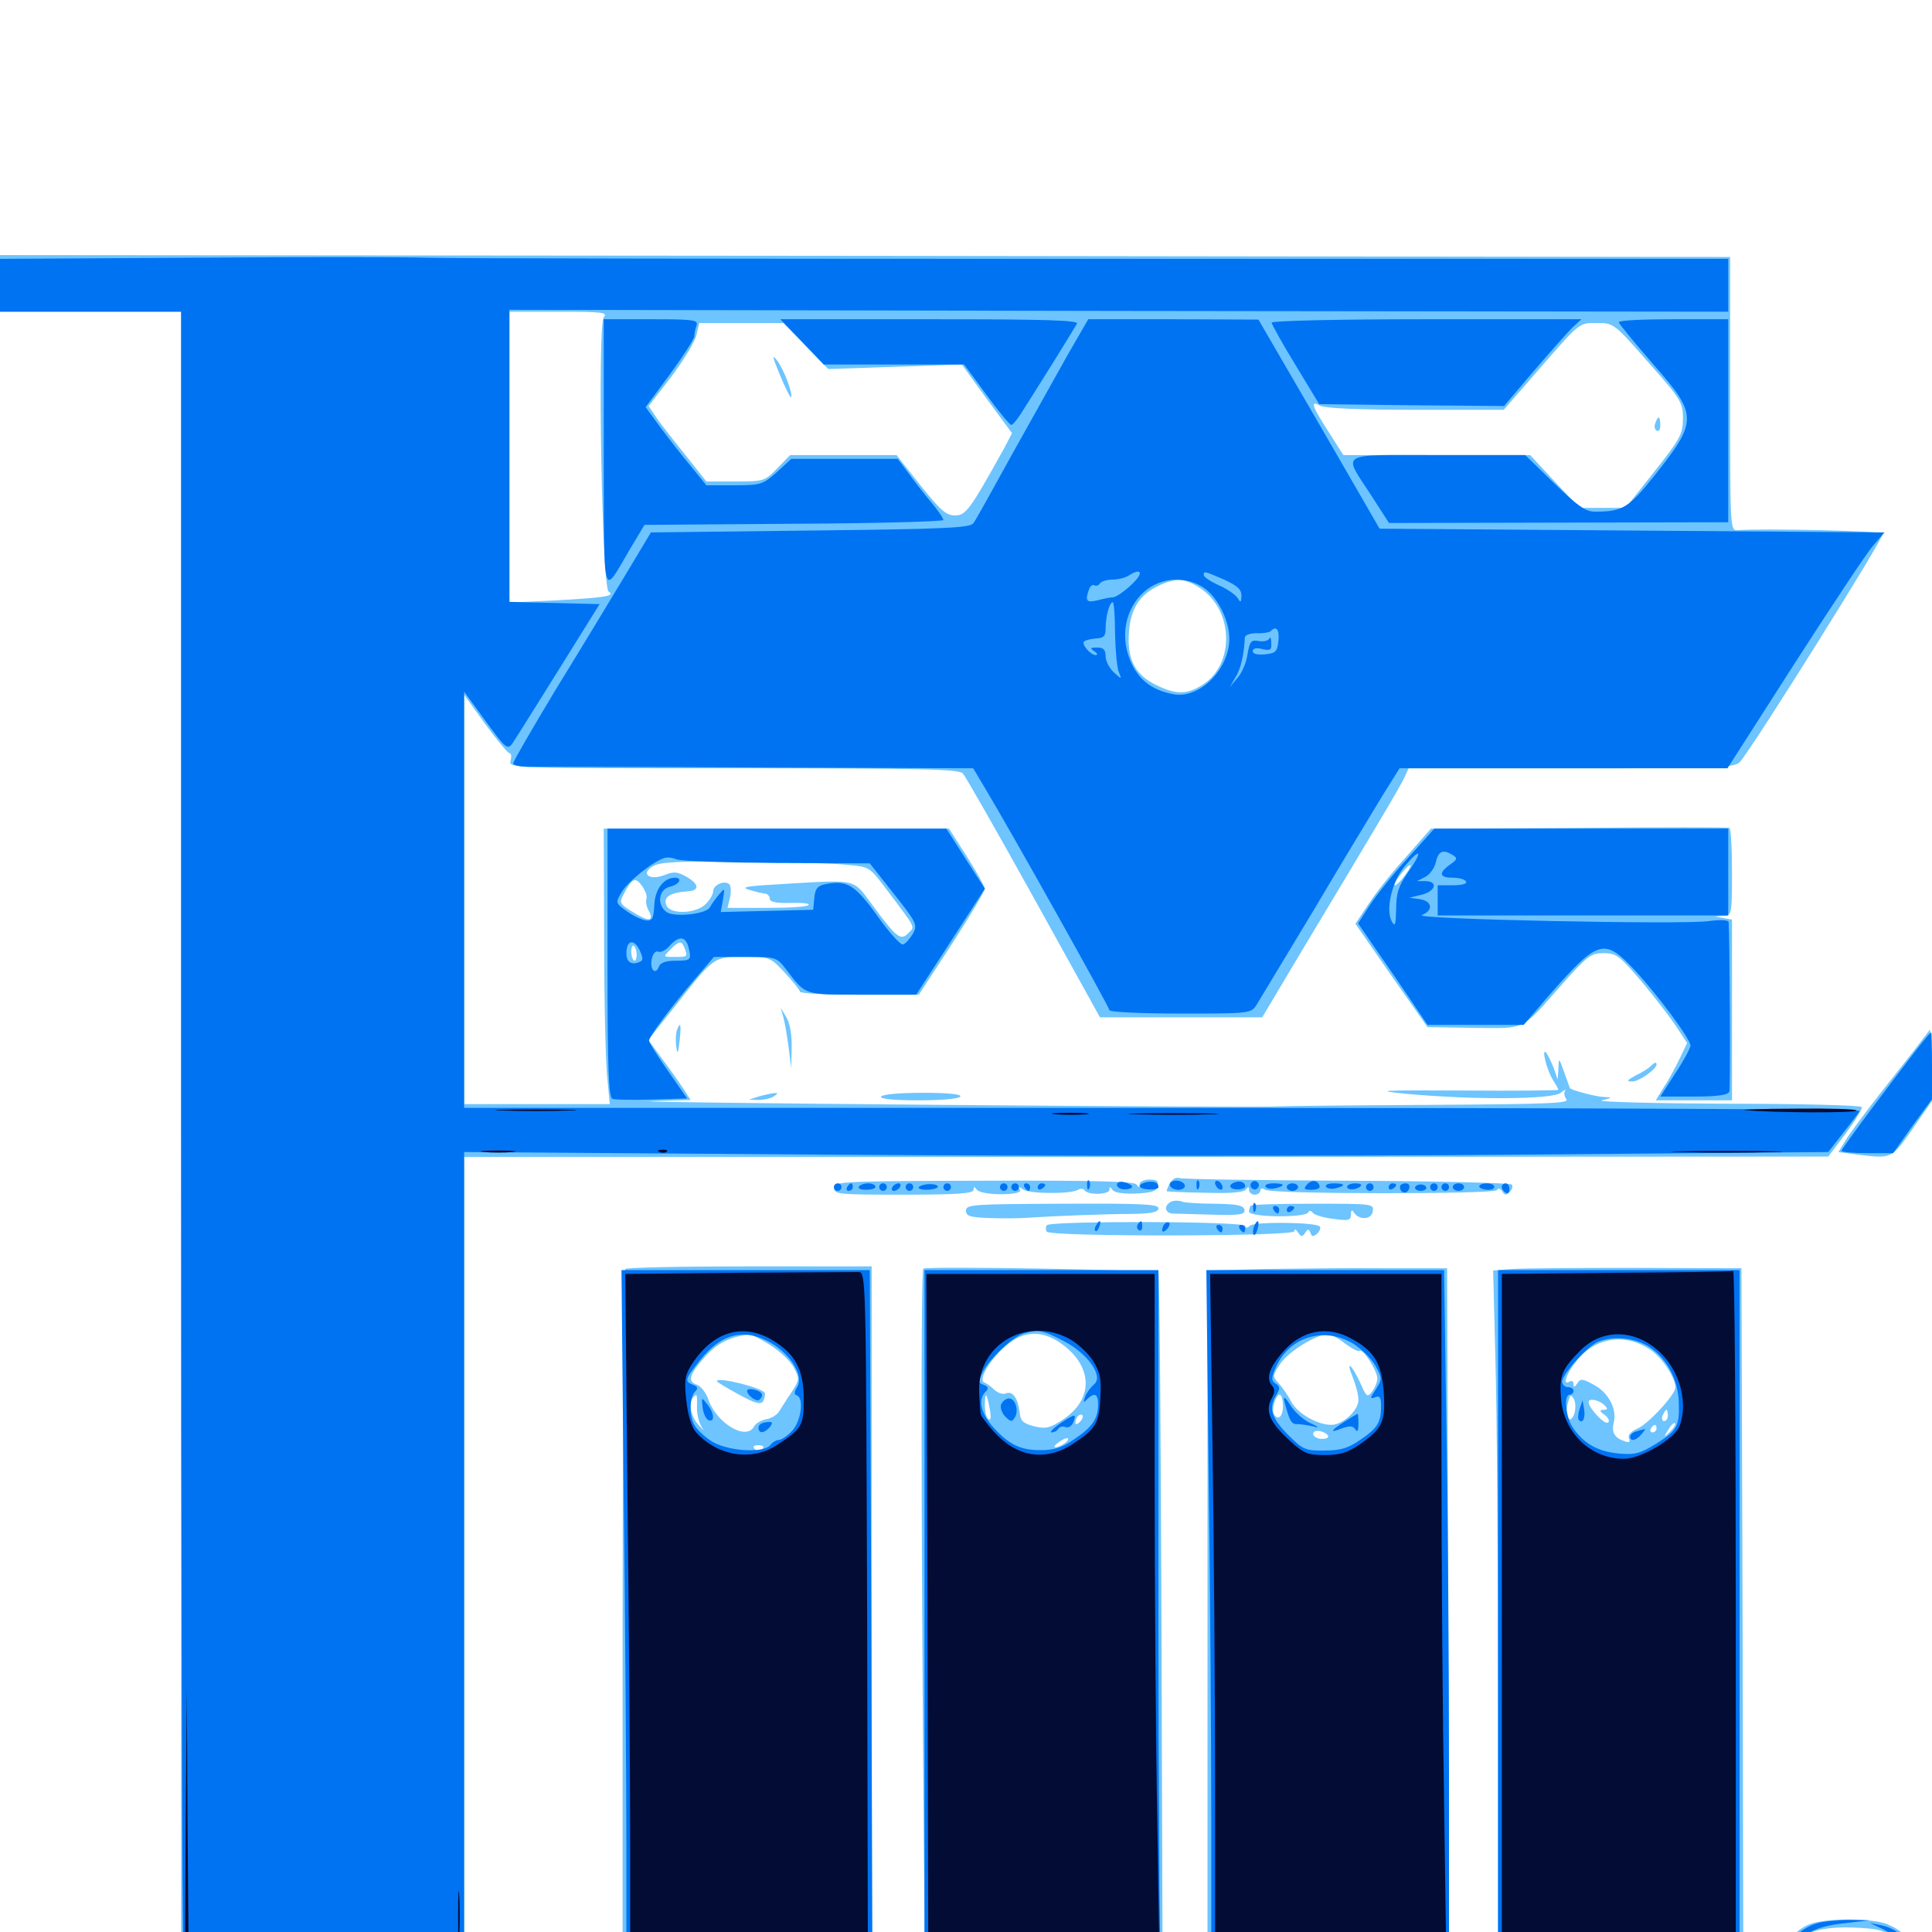 <svg xmlns="http://www.w3.org/2000/svg" viewBox="0 -1000 1000 1000">
	<path fill="#6dc4ff" d="M0 -853.32V-838.672H46.875H93.75V-409.961V18.75H166.992H240.234V-191.211V-401.172H593.359L946.289 -401.367L955.469 -413.477C960.352 -420.117 964.062 -426.172 963.672 -426.953C963.086 -427.93 931.25 -428.711 892.969 -428.711C854.688 -428.906 825.977 -429.688 829.102 -430.469C834.766 -431.836 834.766 -432.031 829.883 -432.227C825.586 -432.422 812.5 -435.938 812.5 -436.914C812.5 -437.109 811.133 -440.82 809.57 -445.117C806.836 -452.734 806.836 -452.734 806.641 -447.07L806.25 -441.211L804.102 -447.461C802.734 -450.781 800.977 -454.297 800.195 -455.273C797.656 -457.617 800.781 -445.703 803.906 -440.82C805.469 -438.477 806.641 -436.133 806.641 -435.938C806.641 -435.547 784.375 -435.352 757.422 -435.547C713.672 -435.742 710.352 -435.547 728.516 -433.789C762.695 -430.664 803.516 -430.859 807.812 -434.375C809.766 -435.938 810.938 -436.328 810.156 -435.547C809.375 -434.57 809.57 -432.617 810.742 -431.055C812.695 -428.906 800.977 -428.516 741.016 -428.125C701.367 -427.93 665.82 -427.539 662.109 -427.344C658.398 -426.953 579.297 -427.344 486.328 -428.125C393.359 -428.906 326.367 -429.688 337.5 -430.078L357.422 -430.664L354.102 -435.938C352.148 -438.867 347.266 -445.898 343.164 -451.367L335.547 -461.719L348.242 -477.734C369.922 -505.273 369.141 -504.688 384.961 -504.688C398.438 -504.688 398.633 -504.688 406.25 -496.484C410.547 -491.797 414.062 -487.5 414.062 -486.719C414.062 -485.742 427.93 -485.156 444.922 -485.156H475.586L492.773 -511.523C502.148 -525.977 509.766 -538.867 509.766 -540.039C509.766 -541.016 505.664 -548.438 500.586 -556.445L491.211 -571.094H401.953H312.5L312.695 -514.062C312.695 -482.617 313.477 -450.391 314.258 -442.773L315.625 -428.516H277.93H240.234V-534.375V-640.43L251.172 -625.195C257.227 -616.992 262.891 -610.156 263.672 -610.156C264.648 -610.156 264.844 -608.398 264.258 -606.25C263.281 -602.344 264.258 -602.344 379.492 -602.344C478.125 -602.344 496.289 -601.953 498.438 -599.609C499.805 -598.047 516.406 -568.945 535.156 -535.156L569.336 -473.438H611.328H653.32L674.023 -508.203C711.328 -570.312 725.195 -593.555 727.148 -598.047L729.102 -602.344H813.477C891.406 -602.344 898.047 -602.539 900.781 -605.859C907.812 -614.062 974.609 -720.703 974.609 -723.828C974.609 -725.195 913.086 -726.562 899.414 -725.586C895.508 -725.195 895.508 -726.367 895.508 -796.094V-866.992L447.852 -867.578L0 -867.969ZM312.5 -835.742C309.18 -831.641 311.523 -695.898 315.039 -693.75C318.75 -691.602 313.281 -690.625 287.695 -689.258L263.672 -688.086V-763.281V-838.672H289.258C312.109 -838.672 314.648 -838.281 312.5 -835.742ZM507.422 -837.305C512.5 -837.695 507.812 -837.891 497.07 -837.891C486.328 -837.891 482.227 -837.695 487.891 -837.305C493.555 -836.914 502.344 -836.914 507.422 -837.305ZM569.727 -837.5C570.508 -838.086 569.336 -838.672 567.188 -838.477C565.039 -838.477 564.453 -837.891 566.016 -837.305C567.383 -836.719 569.141 -836.914 569.727 -837.5ZM778.906 -837.305C791.406 -837.5 781.055 -837.891 755.859 -837.891C730.664 -837.891 720.312 -837.5 733.008 -837.305C745.508 -836.914 766.211 -836.914 778.906 -837.305ZM416.992 -820.898L428.711 -808.984L463.281 -810.156L497.852 -811.328L510.742 -793.555L523.828 -775.781L519.531 -767.578C502.148 -736.328 500 -733.203 494.336 -733.203C489.648 -733.203 486.719 -735.938 476.367 -748.828L464.062 -764.453H436.523H408.984L402.344 -757.617C395.898 -750.977 395.312 -750.781 380.664 -750.781H365.625L355.078 -764.062C349.219 -771.289 342.383 -780.078 340.039 -783.398L335.742 -789.844L347.656 -805.273C354.102 -813.867 359.961 -823.633 360.547 -826.953L361.914 -832.812H383.594H405.469ZM853.125 -812.5C870.117 -793.359 871.094 -791.602 871.094 -783.398C871.094 -775.391 869.727 -772.852 856.25 -755.859L841.406 -737.109H829.492H817.578L804.688 -750.781L791.992 -764.453H743.555H695.312L688.477 -775.195C678.906 -790.039 677.93 -792.969 683.203 -790.039C685.742 -788.672 702.93 -787.891 732.812 -787.891H778.32L792.969 -804.688C818.164 -833.789 816.992 -832.812 826.562 -832.812C835.156 -832.812 835.547 -832.617 853.125 -812.5ZM761.328 -727.93C769.531 -728.125 762.305 -728.516 745.117 -728.516C727.93 -728.516 721.094 -728.125 730.078 -727.93C739.062 -727.539 753.125 -727.539 761.328 -727.93ZM837.5 -727.93C840.43 -728.32 837.891 -728.711 832.031 -728.711C826.172 -728.711 823.633 -728.32 826.758 -727.93C829.688 -727.539 834.375 -727.539 837.5 -727.93ZM621.289 -695.508C638.672 -683.984 639.258 -655.859 622.07 -645.312C614.062 -640.43 608.789 -640.43 598.633 -645.312C587.305 -650.781 583.203 -658.984 584.375 -673.242C585.352 -685.547 590.234 -692.578 600.586 -697.266C608.984 -700.977 613.672 -700.586 621.289 -695.508ZM438.477 -552.344C450.195 -551.367 450.195 -551.172 458.984 -539.453C474.609 -518.75 473.633 -520.508 470.117 -516.992C466.211 -512.891 464.062 -514.648 451.758 -531.25C441.211 -545.508 444.531 -544.727 404.297 -542.383C386.523 -541.406 383.008 -540.82 387.695 -539.453C391.016 -538.477 394.727 -537.5 396.094 -537.5C397.266 -537.305 398.438 -536.133 398.438 -534.766C398.438 -533.203 401.758 -532.422 408.984 -532.617C414.844 -532.812 419.141 -532.422 418.555 -531.641C418.164 -530.664 408.398 -530.078 397.266 -530.078H376.562L377.93 -535.742C378.516 -538.867 378.32 -541.992 377.148 -542.578C374.414 -544.336 369.141 -541.797 369.141 -538.672C369.141 -537.109 367.383 -534.18 365.234 -532.031C360.156 -526.953 346.68 -526.562 344.922 -531.445C343.164 -535.742 346.875 -538.086 356.25 -538.672C362.109 -539.062 361.914 -542.383 355.469 -546.094C350.781 -548.828 348.633 -549.023 343.945 -547.07C335.742 -543.945 331.25 -548.047 338.477 -551.953C342.383 -553.906 353.32 -554.297 385.156 -554.102C408.008 -553.711 432.031 -553.125 438.477 -552.344ZM334.57 -534.766C334.18 -533.398 334.57 -530.469 335.938 -528.32C338.672 -522.852 335.547 -522.852 326.953 -528.32C321.094 -531.836 320.508 -532.812 322.461 -536.523C327.148 -545.508 328.711 -546.289 332.227 -541.602C333.984 -539.062 335.156 -536.133 334.57 -534.766ZM354.297 -509.375C356.055 -504.688 355.859 -504.688 349.219 -504.688C343.164 -504.688 343.164 -504.688 346.875 -508.398C351.562 -513.086 352.734 -513.281 354.297 -509.375ZM329.492 -506.641C329.688 -504.492 329.102 -502.734 328.516 -502.734C327.734 -502.734 326.953 -504.492 326.758 -506.641C326.562 -508.789 327.148 -510.547 327.734 -510.547C328.516 -510.547 329.297 -508.789 329.492 -506.641ZM403.711 -805.859C406.445 -799.219 409.18 -793.945 409.375 -794.336C410.742 -795.703 405.664 -808.984 402.148 -813.477C399.414 -816.992 399.805 -815.234 403.711 -805.859ZM856.836 -781.055C856.055 -779.492 856.445 -777.734 857.422 -777.148C858.594 -776.367 859.375 -777.734 859.375 -779.883C859.375 -784.766 858.203 -785.156 856.836 -781.055ZM817.188 -571.484L740.625 -571.094L728.125 -556.836C721.094 -549.219 712.305 -538.086 708.594 -532.422L701.562 -521.875L720.117 -495.117L738.867 -468.359L762.891 -467.969C790.43 -467.773 786.914 -466.016 808.594 -490.625C821.68 -505.273 823.438 -506.641 830.078 -506.641C836.719 -506.641 838.281 -505.273 850 -491.602C857.031 -483.203 865.039 -472.656 867.969 -468.164L873.242 -460.156L869.531 -452.344C867.383 -447.852 863.867 -441.211 861.328 -437.5L857.031 -430.469H876.758H896.484V-477.148V-524.023L892.188 -524.805L887.695 -525.586L892.188 -525.977C896.289 -526.172 896.484 -526.758 896.484 -548.438C896.484 -560.742 895.898 -571.094 895.117 -571.484C894.141 -571.875 859.18 -571.875 817.188 -571.484ZM727.148 -546.875C725.195 -544.141 722.852 -541.797 722.07 -541.797C721.094 -541.797 722.461 -544.336 725 -547.461C730.469 -554.297 732.227 -553.711 727.148 -546.875ZM838.477 -524.805C851.562 -525 840.43 -525.391 813.477 -525.391C786.719 -525.391 775.977 -525 789.648 -524.805C803.516 -524.414 825.391 -524.414 838.477 -524.805ZM883.398 -524.805C885.742 -525.195 883.789 -525.586 878.906 -525.586C874.023 -525.586 872.07 -525.195 874.609 -524.805C876.953 -524.414 880.859 -524.414 883.398 -524.805ZM405.469 -473.438C406.25 -470.703 407.422 -463.672 408.203 -457.812L409.57 -447.07L409.766 -457.812C409.961 -464.258 408.789 -470.508 407.031 -473.438L404.102 -478.32ZM350.391 -466.797C349.805 -465.234 349.609 -461.523 350 -458.398C350.586 -453.906 350.977 -454.492 351.758 -461.328C352.734 -469.727 352.148 -471.68 350.391 -466.797ZM992.188 -458.203C988.477 -453.32 979.297 -441.797 972.07 -432.617C964.844 -423.242 957.227 -413.086 955.273 -409.766L951.562 -403.711L961.719 -402.344C979.297 -400.195 979.102 -400.195 990.039 -415.82L1000.195 -430.469L999.609 -448.828L999.023 -467.188ZM854.492 -448.242C853.32 -447.07 850 -444.922 846.68 -443.359C841.992 -440.82 841.602 -440.234 844.922 -440.234C848.438 -440.234 857.422 -446.68 857.422 -449.023C857.422 -450.391 856.445 -450.195 854.492 -448.242ZM392.578 -432.422L387.695 -430.859L392.578 -430.664C395.312 -430.664 398.828 -431.445 400.391 -432.422C402.93 -434.18 402.93 -434.375 400.391 -434.18C398.828 -433.984 395.312 -433.203 392.578 -432.422ZM456.055 -432.422C455.273 -431.25 462.109 -430.469 475.391 -430.469C486.914 -430.469 496.484 -431.25 497.07 -432.422C497.852 -433.594 491.016 -434.375 477.734 -434.375C466.211 -434.375 456.641 -433.594 456.055 -432.422ZM605.469 -387.5C604.297 -385.352 603.711 -383.398 603.906 -383.398C604.297 -383.203 613.281 -382.812 624.023 -382.617C636.914 -382.227 643.945 -382.812 644.922 -384.375C646.094 -385.938 646.484 -385.742 646.484 -384.18C646.484 -382.812 647.852 -381.641 649.414 -381.641C650.977 -381.641 652.344 -382.617 652.344 -383.789C652.344 -384.961 653.32 -385.156 654.883 -384.18C658.398 -381.836 773.242 -381.836 774.805 -383.984C775.391 -385.156 776.562 -384.961 777.539 -383.398C778.711 -381.25 779.688 -381.25 781.445 -383.008C782.812 -384.375 783.203 -386.133 782.422 -386.914C781.641 -387.695 743.164 -388.672 697.07 -388.867C650.781 -389.062 611.719 -389.648 610.352 -390.234C608.789 -390.82 606.641 -389.648 605.469 -387.5ZM431.641 -385.156C431.641 -381.836 434.18 -381.641 467.773 -381.641C495.312 -381.641 503.906 -382.227 503.906 -384.18C503.906 -385.938 504.297 -385.938 505.469 -384.375C507.422 -381.055 529.883 -381.055 527.93 -384.18C526.953 -385.938 527.344 -385.938 529.492 -384.375C532.422 -382.031 554.297 -381.836 558.008 -384.18C559.18 -384.961 560.742 -384.766 561.328 -383.984C562.891 -381.25 574.219 -381.641 574.219 -384.18C574.219 -385.938 574.609 -385.938 575.781 -384.18C576.758 -382.617 581.25 -382.031 587.891 -382.227C596.289 -382.617 598.633 -383.398 599.219 -386.133C599.805 -388.672 598.633 -389.453 594.922 -389.453C592.188 -389.453 589.844 -388.281 589.844 -387.109C589.844 -385.156 589.453 -385.156 588.281 -386.914C587.305 -388.477 566.797 -389.062 509.18 -388.867C435.938 -388.672 431.641 -388.477 431.641 -385.156ZM607.031 -378.32C605.078 -377.734 603.516 -376.172 603.516 -374.609C603.516 -373.047 605.078 -371.875 607.031 -371.875C608.789 -371.875 617.969 -371.484 627.539 -371.289C641.797 -370.898 644.531 -371.289 644.141 -373.828C643.555 -376.172 640.234 -376.758 628.711 -376.953C620.703 -376.953 613.281 -377.539 612.109 -377.93C611.133 -378.516 608.789 -378.711 607.031 -378.32ZM500 -373.438C500 -370.508 501.953 -369.922 512.305 -369.531C518.945 -369.336 527.93 -369.336 532.227 -369.727C547.461 -370.703 573.438 -371.68 586.523 -371.68C596.094 -371.875 599.609 -372.656 599.609 -374.609C599.609 -376.758 590.43 -377.148 549.805 -376.953C503.711 -376.758 500 -376.562 500 -373.438ZM647.461 -375.977C646.875 -375.586 646.484 -374.023 646.484 -372.852C646.484 -369.922 675.391 -369.531 677.148 -372.461C677.734 -373.633 678.711 -373.438 679.492 -372.266C680.078 -371.289 684.766 -369.727 690.039 -369.141C698.047 -367.969 699.219 -368.359 699.219 -371.289C699.219 -373.633 699.805 -374.023 700.781 -372.461C703.32 -368.359 709.961 -368.555 710.547 -373.047C711.133 -376.953 710.352 -376.953 679.688 -376.953C662.5 -376.953 647.852 -376.562 647.461 -375.977ZM541.797 -365.82C541.211 -364.844 541.211 -363.281 541.797 -362.5C543.555 -359.766 669.922 -359.961 669.922 -362.695C669.922 -364.062 670.703 -363.867 671.875 -362.109C673.438 -359.766 674.023 -359.57 675.586 -361.914C676.953 -364.062 677.344 -364.062 678.32 -361.914C678.906 -359.766 679.688 -359.766 681.836 -361.523C683.203 -362.891 683.789 -364.648 683.008 -365.234C680.859 -367.383 649.609 -367.773 647.07 -365.625C645.508 -364.258 644.531 -364.258 644.531 -365.43C644.531 -367.969 543.359 -368.164 541.797 -365.82ZM323.633 -343.164C322.852 -342.578 322.266 -260.742 322.266 -161.523V18.75H386.719H451.172V-162.891V-344.531H388.086C353.32 -344.531 324.219 -343.945 323.633 -343.164ZM398.828 -303.711C403.906 -300.391 409.375 -295.312 410.938 -291.992C413.867 -286.523 413.867 -285.742 409.766 -279.492C407.227 -275.781 404.492 -271.289 403.32 -269.531C402.344 -267.773 399.219 -265.82 396.68 -265.43C393.945 -264.844 391.016 -263.281 390.234 -261.523C386.133 -254.297 371.289 -263.086 366.797 -275.195C365.625 -278.906 362.891 -282.422 360.938 -283.203C355.664 -284.766 356.641 -288.477 364.844 -297.656C371.289 -304.883 377.93 -308.203 387.891 -309.18C388.867 -309.375 393.945 -306.836 398.828 -303.711ZM360.742 -271.289C360.742 -267.578 361.914 -263.086 363.477 -260.938C364.844 -258.984 364.258 -259.57 361.914 -262.109C357.617 -266.406 356.055 -274.023 358.789 -276.758C360.742 -278.906 360.938 -278.516 360.742 -271.289ZM380.859 -255.859C380.859 -256.445 378.32 -256.445 375.195 -256.25C372.07 -256.055 369.727 -255.273 370.117 -254.492C371.094 -253.32 380.859 -254.492 380.859 -255.859ZM394.531 -250C393.164 -248.633 391.992 -248.633 390.625 -250C389.453 -251.172 390.039 -251.953 392.578 -251.953C395.117 -251.953 395.703 -251.172 394.531 -250ZM371.094 -285.156C371.094 -284.57 376.172 -281.641 382.227 -278.32C390.625 -273.633 393.75 -272.852 394.922 -274.609C395.703 -275.977 396.094 -277.93 395.898 -278.906C395.117 -281.641 371.094 -287.5 371.094 -285.156ZM477.93 -343.359C476.562 -341.992 476.758 -217.578 478.125 -49.219L478.711 18.75H540.234H601.758L601.172 -160.742C600.781 -259.57 600.195 -340.625 599.609 -341.211C597.852 -342.773 479.492 -344.727 477.93 -343.359ZM550.977 -303.32C565.82 -291.602 565.625 -275.391 550.195 -265.234C543.359 -260.742 541.211 -260.352 535.352 -261.719C529.492 -263.281 528.125 -264.453 527.734 -269.336C526.758 -276.562 524.023 -280.273 520.508 -278.711C518.945 -278.125 516.406 -279.102 514.648 -280.664C513.086 -282.227 510.742 -283.984 509.57 -284.375C506.055 -285.547 512.109 -295.898 520.508 -303.32C530.078 -311.719 540.43 -311.719 550.977 -303.32ZM512.305 -270.703C513.086 -266.602 512.891 -264.648 511.719 -265.43C510.547 -266.016 509.766 -269.336 509.766 -272.656C509.766 -280.078 510.742 -279.297 512.305 -270.703ZM558.984 -264.062C557.617 -262.695 556.641 -262.5 556.641 -263.672C556.641 -266.406 558.984 -268.75 560.352 -267.383C560.742 -266.797 560.156 -265.234 558.984 -264.062ZM550.781 -252.734C546.094 -249.805 543.75 -250.586 548.047 -253.516C550 -255.078 552.148 -255.859 552.734 -255.469C553.125 -254.883 552.344 -253.711 550.781 -252.734ZM530.273 -251.172C530.859 -251.758 529.883 -252.93 527.93 -253.516C525.195 -254.688 525 -254.492 526.758 -252.539C528.125 -251.172 529.688 -250.586 530.273 -251.172ZM653.906 -343.164L625 -342.383V-161.914V18.75H687.5H750L749.609 -162.5L749.023 -343.555H715.82C697.656 -343.75 669.727 -343.359 653.906 -343.164ZM696.289 -304.492C699.805 -301.953 703.125 -300.195 703.711 -300.781C705.273 -302.344 712.891 -290.625 712.891 -286.523C712.891 -284.57 711.523 -281.445 710.156 -279.688C707.812 -276.562 707.227 -276.953 704.102 -284.18C699.609 -293.945 696.289 -296.484 700.195 -287.109C701.758 -283.203 703.125 -278.125 703.125 -275.391C703.125 -269.922 694.922 -262.5 689.062 -262.5C681.836 -262.5 671.68 -268.359 668.359 -274.414C666.602 -277.93 663.477 -282.227 661.719 -284.18C658.594 -287.5 658.594 -288.086 662.695 -294.141C666.797 -300.391 681.445 -309.375 687.305 -309.375C688.867 -309.375 692.969 -307.227 696.289 -304.492ZM664.062 -272.266C664.062 -266.797 661.523 -264.453 659.375 -267.969C658.008 -270.312 660.352 -278.125 662.305 -278.125C663.281 -278.125 664.062 -275.586 664.062 -272.266ZM708.984 -267.578C708.984 -267.969 708.203 -268.359 707.031 -268.359C706.055 -268.359 705.078 -267.383 705.078 -266.211C705.078 -265.234 706.055 -264.844 707.031 -265.43C708.203 -266.016 708.984 -266.992 708.984 -267.578ZM687.5 -256.445C687.5 -255.664 685.742 -255.078 683.594 -255.273C681.445 -255.469 679.688 -256.641 679.688 -257.812C679.688 -259.18 681.25 -259.766 683.594 -259.18C685.742 -258.594 687.5 -257.422 687.5 -256.445ZM782.422 -343.164L772.852 -342.383L774.023 -296.094C774.805 -270.703 775.391 -189.453 775.391 -115.625V18.75H838.867H902.344L901.953 -162.5L901.367 -343.555L846.68 -343.75C816.602 -343.75 787.695 -343.555 782.422 -343.164ZM854.492 -301.172C860.352 -297.266 867.188 -286.914 867.188 -281.836C867.188 -278.125 852.93 -262.695 847.461 -260.547C844.141 -258.984 842.383 -257.227 843.164 -255.469C843.945 -253.516 843.164 -253.125 840.625 -254.102C835.547 -255.859 833.984 -258.789 835.352 -264.062C836.914 -270.898 832.422 -279.297 825 -283.203C819.141 -286.523 817.969 -286.523 816.406 -283.984C815.039 -281.836 814.453 -281.836 814.453 -283.594C814.453 -284.961 813.672 -285.547 812.5 -284.961C808.398 -282.422 810.742 -289.258 816.602 -296.289C826.367 -308.008 841.602 -310.156 854.492 -301.172ZM814.844 -268.164C812.5 -262.109 809.766 -266.797 811.523 -273.828C812.695 -278.32 813.086 -278.516 814.648 -275.781C815.625 -274.023 815.625 -270.703 814.844 -268.164ZM830.469 -272.656C832.227 -270.898 832.227 -270.312 830.078 -270.312C827.734 -270.117 827.93 -269.531 830.664 -267.578C832.617 -266.016 833.398 -264.258 832.227 -263.672C830.469 -262.5 822.266 -271.289 822.266 -274.219C822.266 -276.562 827.734 -275.391 830.469 -272.656ZM863.281 -267.383C863.281 -265.82 862.5 -264.453 861.328 -264.453C860.352 -264.453 859.961 -265.82 860.547 -267.383C861.328 -268.945 862.109 -270.312 862.5 -270.312C862.891 -270.312 863.281 -268.945 863.281 -267.383ZM864.453 -258.984C861.133 -255.859 860.938 -255.859 863.477 -259.961C864.844 -262.305 866.406 -263.867 866.992 -263.281C867.578 -262.891 866.406 -260.938 864.453 -258.984ZM857.422 -260.547C857.422 -259.57 856.445 -258.594 855.273 -258.594C854.297 -258.594 853.906 -259.57 854.492 -260.547C855.078 -261.719 856.055 -262.5 856.641 -262.5C857.031 -262.5 857.422 -261.719 857.422 -260.547ZM936.328 -3.906C923.633 1.562 921.484 13.477 931.836 21.094C938.086 25.781 955.859 28.906 967.188 27.344C992.188 24.023 998.047 4.883 977.148 -3.906C969.141 -7.422 944.141 -7.227 936.328 -3.906ZM979.297 2.93C991.016 13.867 981.836 23.047 959.18 23.047C944.141 23.047 936.914 20.703 932.617 14.258C925.586 3.516 935.742 -2.93 958.398 -2.344C972.07 -1.758 975 -1.172 979.297 2.93ZM949.805 7.031C941.016 10.547 947.461 20.703 958.398 20.703C965.43 20.703 969.336 16.797 968.359 10.547C967.969 7.031 966.406 6.055 960.938 5.664C957.227 5.469 952.148 6.055 949.805 7.031Z"/>
	<path fill="#0073f3" d="M100 -866.602L0 -866.016V-852.344V-838.672H46.875H93.75V-418.359C93.75 -187.109 94.336 5.469 94.922 9.375L96.289 16.797H168.164H240.234V-193.555V-403.711L430.664 -402.344C535.352 -401.562 694.336 -401.562 783.789 -402.344L946.289 -403.711L954.102 -413.672C958.398 -419.141 962.305 -424.219 962.5 -425C962.891 -425.977 800.586 -426.562 601.758 -426.562H240.234V-534.18V-641.992L251.367 -626.758C261.719 -612.5 262.695 -611.719 265.234 -615.234C266.602 -617.188 277.344 -634.375 289.062 -653.125L310.352 -687.305L286.914 -687.891L263.672 -688.477V-764.062V-839.648L579.102 -839.062L894.531 -838.672V-852.344V-866.016H567.773C387.891 -866.016 231.641 -866.211 220.508 -866.602C209.375 -866.992 155.078 -866.992 100 -866.602ZM312.5 -765.039C312.695 -686.914 311.523 -691.016 325.977 -715.625L333.594 -728.32L410.938 -728.906C453.516 -729.102 488.281 -730.078 488.281 -730.859C488.281 -731.836 485.352 -735.938 481.836 -740.234C478.32 -744.336 473.047 -751.172 470.117 -755.273L464.648 -762.5H437.109H409.57L402.148 -755.664C394.922 -749.219 393.75 -748.828 380.078 -748.828H365.625L358.008 -758.203C353.711 -763.281 346.68 -772.266 342.188 -778.32L334.18 -789.258L346.875 -806.445C353.711 -815.82 359.375 -824.609 359.375 -825.977C359.375 -827.344 359.961 -829.883 360.547 -831.641C361.523 -834.375 358.789 -834.766 337.109 -834.766H312.5ZM415.234 -823.047L426.367 -811.328H462.695H499.023L510.547 -795.703C516.797 -787.109 522.656 -780.078 523.438 -780.078C524.414 -780.078 527.539 -784.18 530.664 -789.453C533.984 -794.531 540.82 -805.664 546.289 -814.258C551.562 -822.852 556.641 -831.055 557.422 -832.422C558.594 -834.18 542.773 -834.766 481.445 -834.766H403.906ZM552.344 -815.82C546.484 -805.273 533.594 -782.227 523.633 -764.453C513.867 -746.68 505.078 -730.859 503.906 -729.297C502.344 -726.758 490.039 -726.172 419.531 -725.391L336.914 -724.414L323.438 -701.953C316.016 -689.648 300 -663.086 287.695 -643.164C275.586 -623.047 265.625 -605.859 265.625 -604.883C265.625 -603.711 270.312 -602.93 275.977 -603.125C281.445 -603.125 335.156 -603.125 394.922 -602.734L503.711 -602.344L509.766 -592.188C523.633 -569.141 574.219 -478.711 574.219 -477.148C574.219 -476.172 590.234 -475.391 610.938 -475.391C646.68 -475.391 647.461 -475.391 650.391 -479.883C651.758 -482.227 665.234 -504.492 680.078 -529.102C694.727 -553.906 710.938 -580.469 715.625 -588.281L724.414 -602.344H809.375H894.141L928.906 -656.641C948.047 -686.328 966.211 -713.867 969.531 -717.578L975.391 -724.414L844.727 -725.391L714.062 -726.367L682.812 -780.469L651.367 -834.57L607.227 -834.766H563.281ZM585.742 -697.461C581.836 -693.75 577.539 -690.82 575.977 -690.82C574.414 -690.82 570.898 -690.039 567.969 -689.258C562.305 -687.891 561.523 -689.062 563.672 -694.922C564.258 -696.68 565.625 -697.656 566.406 -697.07C567.383 -696.484 568.555 -696.875 569.336 -698.047C569.922 -699.023 572.852 -700 575.781 -700C578.711 -700 582.422 -700.977 583.984 -701.953C591.016 -706.445 592.188 -703.516 585.742 -697.461ZM633.594 -700C640.43 -696.875 642.578 -694.922 642.578 -691.602C642.383 -688.086 642.188 -687.891 640.625 -690.43C639.648 -691.992 635.352 -695.117 630.859 -697.07C626.562 -699.023 623.047 -701.367 623.047 -702.344C623.047 -704.492 623.242 -704.492 633.594 -700ZM622.266 -696.289C630.859 -691.016 637.5 -676.562 636.133 -666.406C634.18 -651.367 619.922 -638.477 607.617 -640.625C596.875 -642.578 590.234 -647.461 585.938 -656.055C579.883 -668.555 581.641 -682.422 590.234 -691.797C598.633 -700.781 611.914 -702.539 622.266 -696.289ZM577.148 -672.266C577.344 -663.281 578.125 -654.297 579.102 -652.148C580.664 -648.242 580.664 -648.242 576.562 -651.953C574.219 -654.102 572.266 -657.812 572.266 -660.352C572.266 -663.672 571.094 -664.844 567.969 -664.844C564.258 -664.844 564.062 -664.453 566.406 -662.891C567.969 -661.914 568.359 -660.938 567.188 -660.938C564.453 -660.938 559.57 -666.602 561.133 -667.969C561.719 -668.555 564.453 -669.336 567.188 -669.531C571.289 -669.727 572.266 -670.703 572.266 -674.609C572.266 -680.859 574.219 -688.281 575.977 -688.281C576.562 -688.281 577.148 -681.055 577.148 -672.266ZM661.719 -668.359C661.133 -662.695 660.352 -661.914 654.883 -661.328C650.977 -660.938 648.438 -661.523 648.438 -662.891C648.438 -664.453 650.195 -664.844 653.32 -664.062C657.422 -663.086 658.203 -663.477 658.008 -667.188C658.008 -669.727 657.422 -670.703 657.031 -669.531C656.445 -668.359 654.102 -667.773 651.562 -668.164C647.656 -668.945 646.875 -668.164 645.703 -661.328C645.117 -657.031 642.773 -651.562 640.43 -649.023L636.523 -644.336L639.453 -649.414C642.188 -653.516 643.945 -661.328 644.336 -670.117C644.531 -671.289 647.07 -672.266 650.391 -672.266C653.711 -672.07 656.836 -672.656 657.617 -673.242C660.547 -676.367 662.305 -674.219 661.719 -668.359ZM658.203 -833.008C658.203 -832.227 663.672 -822.266 670.508 -811.133L682.812 -790.82L730.664 -790.234L778.516 -789.844L793.75 -807.812C802.344 -817.773 811.328 -827.93 813.867 -830.469L818.555 -834.766H738.477C694.336 -834.766 658.203 -833.984 658.203 -833.008ZM837.891 -833.203C837.891 -832.422 845.898 -822.852 855.469 -811.719C878.906 -785.156 878.906 -782.227 856.25 -753.711C842.969 -737.109 839.844 -735.156 825.586 -735.156C820.703 -735.156 816.602 -738.086 804.492 -749.805L789.453 -764.453H744.141C691.797 -764.453 694.922 -766.406 709.766 -743.555L718.945 -729.297L806.641 -729.492L894.531 -729.688V-782.227V-834.766H866.211C850.586 -834.766 837.891 -834.18 837.891 -833.203ZM314.453 -501.758C314.453 -445.898 315.039 -432.031 316.992 -431.25C318.555 -430.664 327.734 -430.664 337.695 -430.859L355.664 -431.445L345.898 -445.508C340.43 -453.32 335.938 -460.352 335.938 -461.328C335.938 -463.477 347.07 -478.516 359.961 -493.555L369.531 -504.688H385.742C401.758 -504.688 401.953 -504.688 407.031 -498.047C417.188 -484.766 415.82 -485.156 446.289 -485.156H474.219L491.992 -512.5L509.766 -540.039L499.805 -555.469L489.844 -571.094H402.148H314.453ZM401.758 -553.32L450.195 -553.125L462.695 -537.305C474.609 -522.266 475 -521.289 472.461 -516.602C470.898 -514.062 468.75 -511.523 467.383 -511.133C466.211 -510.742 460.156 -517.383 454.102 -525.977C442.578 -541.992 438.477 -544.531 427.344 -542.383C423.242 -541.602 421.875 -540.039 421.484 -535.156L420.898 -529.102L397.07 -528.516L373.047 -527.93L374.219 -534.375C375.195 -540.625 375.195 -540.625 372.07 -536.914C370.312 -534.766 368.164 -531.836 367.383 -530.273C365.234 -526.758 348.438 -525 344.727 -528.125C339.844 -532.031 341.016 -539.648 346.68 -541.016C351.758 -542.188 353.516 -545.703 349.219 -545.703C343.359 -545.508 339.062 -539.648 338.672 -531.641C338.281 -524.414 337.695 -523.242 334.18 -523.633C331.836 -524.023 327.344 -526.172 324.219 -528.516C318.555 -532.617 318.555 -532.812 321.68 -538.086C324.805 -543.555 337.695 -553.906 343.75 -555.859C345.312 -556.445 348.242 -556.055 350 -555.273C351.758 -554.297 375 -553.516 401.758 -553.32ZM356.25 -510.156C358.008 -503.125 357.812 -502.734 349.805 -502.734C344.727 -502.734 341.797 -501.758 341.016 -499.609C339.258 -495.117 336.328 -498.047 337.305 -503.516C337.891 -506.25 339.258 -508.008 340.625 -507.422C341.992 -506.836 344.727 -508.203 346.68 -510.547C351.367 -515.625 354.688 -515.43 356.25 -510.156ZM331.25 -507.812C333.008 -503.906 333.008 -502.734 330.664 -501.953C326.758 -500.391 324.219 -502.148 324.219 -506.445C324.219 -513.672 328.32 -514.258 331.25 -507.812ZM728.711 -555.859C721.094 -547.656 712.305 -536.523 708.984 -531.445L702.93 -522.07L711.914 -508.984C716.992 -501.758 725 -490.039 729.883 -482.812L738.867 -469.531H763.672H788.672L801.758 -484.766C827.344 -513.867 830.273 -514.844 846.289 -497.656C858.398 -484.57 875 -462.109 875 -458.789C875 -457.617 871.484 -450.977 867.188 -444.531L859.375 -432.422H876.758C888.867 -432.422 894.336 -433.203 895.117 -434.961C895.703 -436.719 895.312 -513.281 894.727 -522.852C894.531 -523.828 890.039 -524.023 884.57 -523.242C870.898 -521.289 730.273 -524.219 735.938 -526.367C741.992 -528.711 741.406 -533.594 734.961 -534.57L729.492 -535.352L735.938 -536.914C742.969 -538.672 744.531 -543.75 737.891 -543.945H733.398L737.695 -546.094C740.039 -547.266 742.578 -550.781 743.164 -553.711C744.531 -559.57 746.875 -560.547 751.953 -557.422C754.492 -555.859 754.297 -555.078 750.586 -552.539C744.531 -548.242 744.922 -545.703 751.758 -545.703C755.078 -545.703 758.203 -544.922 758.789 -543.75C759.57 -542.578 756.836 -541.797 752.148 -541.797H744.141V-533.984V-526.172H819.336H894.531V-548.633V-571.094H818.555H742.383ZM728.906 -548.633C723.828 -541.406 722.656 -537.695 722.656 -529.492C722.461 -521.289 722.07 -520.117 720.508 -522.852C716.992 -528.906 720.312 -543.555 727.148 -551.758C735.547 -561.719 736.523 -559.57 728.906 -548.633ZM757.227 -532.812C758.008 -533.398 756.836 -533.984 754.688 -533.789C752.539 -533.789 751.953 -533.203 753.516 -532.617C754.883 -532.031 756.641 -532.227 757.227 -532.812ZM993.945 -459.18C980.273 -441.797 953.125 -405.469 953.125 -404.297C953.125 -403.711 959.18 -403.125 966.406 -403.125H979.883L989.844 -417.188L1000 -431.055V-448.438C1000 -457.812 999.805 -465.625 999.609 -465.625C999.219 -465.625 996.68 -462.695 993.945 -459.18ZM562.695 -386.328C562.695 -384.18 563.281 -383.594 563.867 -385.156C564.453 -386.523 564.258 -388.281 563.672 -388.867C563.086 -389.648 562.5 -388.477 562.695 -386.328ZM578.125 -386.719C578.125 -385.547 579.883 -384.375 582.031 -384.375C584.18 -384.375 585.938 -384.961 585.938 -385.742C585.938 -386.523 584.18 -387.5 582.031 -388.086C579.688 -388.672 578.125 -388.086 578.125 -386.719ZM593.359 -388.086C588.281 -386.914 589.062 -384.57 594.727 -384.375C597.461 -384.18 599.609 -384.766 599.609 -385.547C599.609 -387.891 597.266 -388.867 593.359 -388.086ZM605.469 -386.914C605.469 -385.547 607.227 -384.375 609.375 -384.18C611.523 -383.984 613.281 -384.961 613.281 -386.133C613.281 -387.5 611.523 -388.672 609.375 -388.867C607.227 -389.062 605.469 -388.086 605.469 -386.914ZM619.336 -386.328C619.336 -384.18 619.922 -383.594 620.508 -385.156C621.094 -386.523 620.898 -388.281 620.312 -388.867C619.727 -389.648 619.141 -388.477 619.336 -386.328ZM628.906 -387.695C628.906 -386.719 629.883 -385.156 630.859 -384.57C632.031 -383.984 632.812 -384.18 632.812 -385.352C632.812 -386.328 632.031 -387.891 630.859 -388.477C629.883 -389.062 628.906 -388.867 628.906 -387.695ZM639.258 -388.086C635.352 -386.719 636.328 -384.375 640.625 -384.375C642.773 -384.375 644.531 -385.156 644.531 -385.938C644.531 -387.891 641.992 -389.062 639.258 -388.086ZM647.656 -387.695C646.875 -386.719 647.266 -385.352 648.242 -384.766C649.219 -383.984 650.586 -384.375 651.172 -385.352C651.953 -386.328 651.562 -387.695 650.586 -388.281C649.609 -389.062 648.242 -388.672 647.656 -387.695ZM676.367 -386.719C674.609 -384.57 675 -384.18 678.906 -384.18C681.641 -384.18 683.398 -384.961 683.008 -386.133C682.031 -389.258 678.906 -389.648 676.367 -386.719ZM431.641 -385.547C431.641 -384.57 432.617 -383.594 433.594 -383.594C434.766 -383.594 435.547 -384.57 435.547 -385.547C435.547 -386.719 434.766 -387.5 433.594 -387.5C432.617 -387.5 431.641 -386.719 431.641 -385.547ZM438.477 -385.547C437.891 -384.57 438.281 -383.594 439.258 -383.594C440.43 -383.594 441.406 -384.57 441.406 -385.547C441.406 -386.719 441.016 -387.5 440.625 -387.5C440.039 -387.5 439.062 -386.719 438.477 -385.547ZM444.531 -385.742C443.945 -384.766 445.703 -384.18 448.242 -384.18C450.977 -384.18 453.125 -384.766 453.125 -385.742C453.125 -386.719 451.367 -387.5 449.414 -387.5C447.266 -387.5 445.117 -386.719 444.531 -385.742ZM455.078 -385.547C455.078 -384.57 456.055 -383.594 457.031 -383.594C458.203 -383.594 458.984 -384.57 458.984 -385.547C458.984 -386.719 458.203 -387.5 457.031 -387.5C456.055 -387.5 455.078 -386.719 455.078 -385.547ZM461.914 -385.547C461.328 -384.57 461.523 -383.594 462.695 -383.594C463.672 -383.594 465.234 -384.57 465.82 -385.547C466.406 -386.719 466.211 -387.5 465.039 -387.5C464.062 -387.5 462.5 -386.719 461.914 -385.547ZM468.75 -385.547C468.75 -384.57 469.727 -383.594 470.703 -383.594C471.875 -383.594 472.656 -384.57 472.656 -385.547C472.656 -386.719 471.875 -387.5 470.703 -387.5C469.727 -387.5 468.75 -386.719 468.75 -385.547ZM475.586 -385.547C475 -384.766 476.953 -384.18 479.492 -384.18C482.227 -384.18 484.766 -384.766 485.352 -385.547C485.938 -386.328 483.984 -387.109 481.445 -387.109C478.711 -387.109 476.172 -386.328 475.586 -385.547ZM488.281 -385.547C488.281 -384.57 489.258 -383.594 490.234 -383.594C491.406 -383.594 492.188 -384.57 492.188 -385.547C492.188 -386.719 491.406 -387.5 490.234 -387.5C489.258 -387.5 488.281 -386.719 488.281 -385.547ZM517.578 -385.547C517.578 -384.57 518.555 -383.594 519.531 -383.594C520.703 -383.594 521.484 -384.57 521.484 -385.547C521.484 -386.719 520.703 -387.5 519.531 -387.5C518.555 -387.5 517.578 -386.719 517.578 -385.547ZM523.438 -385.547C523.438 -384.57 524.414 -383.594 525.391 -383.594C526.562 -383.594 527.344 -384.57 527.344 -385.547C527.344 -386.719 526.562 -387.5 525.391 -387.5C524.414 -387.5 523.438 -386.719 523.438 -385.547ZM530.273 -385.547C530.859 -384.57 531.836 -383.594 532.422 -383.594C532.812 -383.594 533.203 -384.57 533.203 -385.547C533.203 -386.719 532.227 -387.5 531.055 -387.5C530.078 -387.5 529.688 -386.719 530.273 -385.547ZM537.109 -385.352C537.109 -386.523 538.086 -387.5 539.062 -387.5C540.234 -387.5 541.016 -387.109 541.016 -386.719C541.016 -386.133 540.234 -385.156 539.062 -384.57C538.086 -383.984 537.109 -384.375 537.109 -385.352ZM655.078 -385.742C655.664 -384.766 658.008 -384.375 660.156 -384.961C665.625 -386.328 665.039 -387.5 658.984 -387.5C656.25 -387.5 654.492 -386.719 655.078 -385.742ZM666.016 -385.547C666.016 -384.57 667.383 -383.594 668.945 -383.594C670.508 -383.594 671.875 -384.57 671.875 -385.547C671.875 -386.719 670.508 -387.5 668.945 -387.5C667.383 -387.5 666.016 -386.719 666.016 -385.547ZM686.328 -385.742C686.914 -384.766 689.258 -384.375 691.406 -384.961C696.875 -386.328 696.289 -387.5 690.234 -387.5C687.5 -387.5 685.742 -386.719 686.328 -385.742ZM697.266 -385.742C697.266 -386.719 699.219 -387.5 701.562 -387.5C703.906 -387.5 705.078 -386.914 704.297 -386.133C702.344 -383.984 697.266 -383.789 697.266 -385.742ZM707.031 -385.547C707.031 -384.57 708.008 -383.594 708.984 -383.594C710.156 -383.594 710.938 -384.57 710.938 -385.547C710.938 -386.719 710.156 -387.5 708.984 -387.5C708.008 -387.5 707.031 -386.719 707.031 -385.547ZM718.75 -385.352C718.75 -386.523 719.727 -387.5 720.703 -387.5C721.875 -387.5 722.656 -387.109 722.656 -386.719C722.656 -386.133 721.875 -385.156 720.703 -384.57C719.727 -383.984 718.75 -384.375 718.75 -385.352ZM724.609 -385.742C724.609 -382.422 728.125 -381.641 729.297 -384.57C729.883 -386.328 729.297 -387.5 727.539 -387.5C725.977 -387.5 724.609 -386.719 724.609 -385.742ZM732.422 -385.156C732.422 -384.375 733.789 -383.594 735.352 -383.594C736.914 -383.594 738.281 -384.375 738.281 -385.156C738.281 -386.133 736.914 -386.914 735.352 -386.914C733.789 -386.914 732.422 -386.133 732.422 -385.156ZM740.234 -385.547C740.234 -384.57 741.211 -383.594 742.188 -383.594C743.359 -383.594 744.141 -384.57 744.141 -385.547C744.141 -386.719 743.359 -387.5 742.188 -387.5C741.211 -387.5 740.234 -386.719 740.234 -385.547ZM746.094 -385.547C746.094 -384.57 747.07 -383.594 748.047 -383.594C749.219 -383.594 750 -384.57 750 -385.547C750 -386.719 749.219 -387.5 748.047 -387.5C747.07 -387.5 746.094 -386.719 746.094 -385.547ZM751.953 -385.547C751.953 -384.57 753.32 -383.594 754.883 -383.594C756.445 -383.594 757.812 -384.57 757.812 -385.547C757.812 -386.719 756.445 -387.5 754.883 -387.5C753.32 -387.5 751.953 -386.719 751.953 -385.547ZM765.625 -385.938C765.625 -385.156 767.383 -384.375 769.531 -384.18C771.68 -383.984 773.438 -384.57 773.438 -385.742C773.438 -386.719 771.68 -387.5 769.531 -387.5C767.383 -387.5 765.625 -386.719 765.625 -385.938ZM777.344 -385.742C777.344 -384.57 778.32 -383.203 779.297 -382.617C780.469 -382.031 781.25 -382.812 781.25 -384.375C781.25 -386.133 780.469 -387.5 779.297 -387.5C778.32 -387.5 777.344 -386.719 777.344 -385.742ZM648.633 -374.609C648.633 -372.461 649.219 -371.875 649.805 -373.438C650.391 -374.805 650.195 -376.562 649.609 -377.148C649.023 -377.93 648.438 -376.758 648.633 -374.609ZM659.18 -373.828C659.766 -372.852 660.742 -371.875 661.328 -371.875C661.719 -371.875 662.109 -372.852 662.109 -373.828C662.109 -375 661.133 -375.781 659.961 -375.781C658.984 -375.781 658.594 -375 659.18 -373.828ZM666.016 -373.633C666.016 -374.805 666.992 -375.781 667.969 -375.781C669.141 -375.781 669.922 -375.391 669.922 -375C669.922 -374.414 669.141 -373.438 667.969 -372.852C666.992 -372.266 666.016 -372.656 666.016 -373.633ZM567.383 -365.82C566.602 -364.648 566.406 -363.477 566.992 -362.891C567.383 -362.305 568.359 -363.281 568.945 -365.039C570.312 -368.359 569.141 -368.945 567.383 -365.82ZM588.867 -366.211C588.281 -365.234 588.477 -363.867 589.453 -363.281C590.43 -362.695 591.211 -363.477 591.211 -365.039C591.211 -368.359 590.625 -368.75 588.867 -366.211ZM602.93 -366.602C602.148 -366.016 601.562 -364.453 601.562 -363.281C601.562 -362.109 602.539 -362.305 603.906 -363.672C605.078 -364.844 605.664 -366.406 605.273 -366.992C604.688 -367.578 603.516 -367.383 602.93 -366.602ZM649.023 -365.039C648.438 -363.281 648.438 -361.523 648.828 -360.938C649.414 -360.352 650.391 -361.719 650.977 -364.062C652.148 -368.555 650.781 -369.336 649.023 -365.039ZM629.883 -364.062C630.469 -363.086 631.445 -362.109 632.031 -362.109C632.422 -362.109 632.812 -363.086 632.812 -364.062C632.812 -365.234 631.836 -366.016 630.664 -366.016C629.688 -366.016 629.297 -365.234 629.883 -364.062ZM641.602 -364.062C642.188 -363.086 643.164 -362.109 643.75 -362.109C644.141 -362.109 644.531 -363.086 644.531 -364.062C644.531 -365.234 643.555 -366.016 642.383 -366.016C641.406 -366.016 641.016 -365.234 641.602 -364.062ZM322.852 -224.023C323.633 -158.594 324.219 -77.344 324.219 -43.359V18.75H387.891H451.562L450.977 -161.914L450.195 -342.578H385.938H321.68ZM399.414 -304.688C409.57 -298.633 416.016 -287.695 412.695 -282.227C410.938 -279.492 410.938 -278.125 412.5 -277.734C416.211 -276.367 414.648 -264.258 409.961 -259.375C407.617 -256.836 404.492 -254.688 403.125 -254.688C401.953 -254.688 399.805 -253.516 398.633 -251.953C394.727 -247.461 375.195 -249.023 367.578 -254.492C364.062 -256.836 360.352 -260.547 359.375 -262.5C356.641 -267.383 356.836 -276.758 359.766 -279.688C361.523 -281.445 361.133 -282.227 358.789 -283.203C354.102 -284.961 354.492 -286.133 362.305 -295.898C373.438 -309.961 385.352 -312.891 399.414 -304.688ZM386.719 -280.078C386.719 -277.734 391.797 -274.023 393.164 -275.586C395.508 -277.734 394.531 -279.688 390.625 -280.664C388.477 -281.25 386.719 -281.055 386.719 -280.078ZM363.672 -271.484C364.062 -268.359 365.43 -265.43 366.797 -264.844C370.117 -263.867 369.727 -268.555 366.016 -273.242C363.086 -276.953 363.086 -276.953 363.672 -271.484ZM392.578 -261.133C392.578 -257.812 395.508 -258.008 398.438 -261.328C400.195 -263.672 400 -264.258 396.68 -263.867C394.336 -263.672 392.578 -262.5 392.578 -261.133ZM478.516 -161.914V18.75H540.234H602.148L600.781 11.523C600.195 7.422 599.609 -73.828 599.609 -169.336V-342.578H539.062H478.516ZM550.586 -305.859C563.086 -299.414 571.484 -287.5 566.211 -283.398C564.648 -282.031 562.5 -279.297 561.719 -277.148C560.547 -274.023 560.742 -273.633 562.695 -275.781C566.602 -279.492 568.359 -278.516 568.359 -273.047C568.359 -265.82 565.43 -261.328 556.055 -255.078C550 -250.781 545.508 -249.414 539.062 -249.414C528.32 -249.219 522.07 -252.344 513.867 -261.523C507.617 -268.75 506.055 -275.586 510.156 -279.688C511.914 -281.445 511.523 -282.227 509.18 -283.203C506.25 -284.18 506.25 -284.961 508.789 -290.039C512.5 -297.07 524.219 -308.008 529.883 -309.766C537.305 -311.914 539.844 -311.523 550.586 -305.859ZM518.164 -273.047C517.578 -271.484 518.555 -268.555 520.312 -266.797C523.047 -264.062 523.828 -263.867 525.195 -266.211C527.539 -269.727 525.586 -276.172 522.266 -276.172C520.703 -276.172 518.945 -274.805 518.164 -273.047ZM548.828 -263.281C545.117 -260.742 543.164 -258.594 544.336 -258.594C545.703 -258.594 547.07 -259.375 547.852 -260.547C548.438 -261.523 550.195 -261.914 551.562 -261.328C552.93 -260.742 554.688 -261.914 555.469 -263.672C557.422 -268.555 556.445 -268.359 548.828 -263.281ZM625.586 -237.695C626.367 -179.883 626.953 -98.633 626.953 -57.031V18.75H688.477H750V-82.422C750 -138.086 749.414 -219.531 748.633 -263.086L747.461 -342.578H685.938H624.414ZM700.195 -304.688C704.492 -301.953 709.766 -296.875 711.914 -293.164C715.43 -286.523 715.43 -286.133 712.109 -280.859C708.984 -276.172 708.984 -275.781 711.719 -276.758C714.062 -277.734 714.844 -276.758 714.844 -272.461C714.844 -263.672 713.086 -260.938 704.297 -254.883C697.852 -250.391 693.945 -249.219 685.547 -249.219C675.781 -249.023 674.414 -249.609 666.602 -257.422C658.008 -266.211 656.445 -271.289 660.742 -278.125C662.695 -281.445 662.5 -282.422 660.352 -283.789C658.008 -285.352 658.008 -286.523 659.961 -291.406C666.797 -307.812 684.57 -313.672 700.195 -304.688ZM664.648 -275.195C667.383 -264.648 668.359 -262.695 671.484 -262.891C673.242 -262.891 676.953 -262.305 679.688 -261.719C683.203 -260.742 682.812 -261.328 678.125 -263.477C674.609 -265.039 669.922 -269.336 667.773 -272.852C665.43 -276.562 664.258 -277.539 664.648 -275.195ZM696.68 -264.648C688.672 -259.57 687.891 -258.008 694.141 -260.547C698.633 -262.109 700.195 -262.109 701.562 -260.156C702.539 -258.398 703.125 -259.375 703.125 -263.086C703.125 -266.016 702.93 -268.359 702.734 -268.164C702.344 -268.164 699.805 -266.602 696.68 -264.648ZM775.391 -161.914V18.75H837.891H900.391V-161.914V-342.578H837.891H775.391ZM854.102 -302.539C862.891 -296.484 868.555 -285.938 868.945 -274.219C869.336 -261.719 868.164 -259.57 857.227 -252.734C849.023 -247.656 846.094 -246.875 837.891 -247.656C827.344 -248.633 820.117 -252.539 814.453 -260.547C810.352 -266.211 809.18 -278.125 812.5 -278.125C813.672 -278.125 814.453 -279.102 814.453 -280.078C814.453 -281.25 813.086 -282.031 811.523 -282.031C809.961 -282.031 808.594 -283.398 808.594 -284.961C808.594 -288.672 821.875 -303.516 827.148 -305.469C835.156 -308.789 846.484 -307.617 854.102 -302.539ZM817.578 -270.703C816.797 -268.164 816.602 -265.625 817.188 -265.039C819.141 -262.891 820.703 -265.82 819.922 -270.703L819.141 -275.195ZM847.266 -259.18C845.312 -258.789 843.75 -257.422 843.75 -256.445C843.75 -253.711 846.875 -254.297 849.609 -257.617C850.977 -259.18 851.758 -260.352 851.367 -260.352C850.977 -260.156 849.023 -259.766 847.266 -259.18ZM940.43 -4.492C933.008 -2.344 925.781 4.102 925.781 8.789C925.781 14.648 933.203 22.461 941.016 24.609C958.203 29.297 979.102 25.977 986.914 17.188C993.164 10.352 985.547 -1.172 973.633 -3.516L967.773 -4.688L974.023 -1.758C977.539 -0.195 981.836 3.32 983.594 6.055C986.523 10.547 986.523 11.328 983.789 15.625C979.297 22.266 968.555 25.195 953.516 24.023C938.477 22.852 930.664 18.164 930.664 9.961C930.664 1.953 938.281 -2.734 954.297 -4.492L967.773 -6.055L957.031 -6.25C951.172 -6.25 943.555 -5.469 940.43 -4.492ZM948.438 9.57C945.312 11.914 945.312 12.305 948.828 15.625C951.367 17.773 955.078 18.75 959.375 18.359C964.844 17.969 966.016 16.992 966.406 12.305C966.992 7.422 966.602 7.031 959.57 7.031C955.273 7.031 950.391 8.203 948.438 9.57Z"/>
	<path fill="#020c35" d="M260.352 -425.195C250.781 -425.391 258.594 -425.781 277.344 -425.781C296.094 -425.781 303.906 -425.391 294.531 -425.195C284.961 -424.805 269.727 -424.805 260.352 -425.195ZM903.32 -425.391C900.195 -425.586 911.719 -426.172 929.297 -426.172C946.68 -426.367 960.938 -425.977 960.938 -425.195C960.938 -423.828 916.992 -424.023 903.32 -425.391ZM546.484 -423.242C541.797 -423.633 545.117 -424.023 553.711 -424.023C562.305 -424.023 566.016 -423.633 562.109 -423.242C558.008 -422.852 550.977 -422.852 546.484 -423.242ZM588.477 -423.242C577.93 -423.438 586.523 -423.828 607.422 -423.828C628.32 -423.828 636.914 -423.438 626.562 -423.242C616.016 -422.852 598.828 -422.852 588.477 -423.242ZM250.586 -403.711C246.484 -404.102 249.805 -404.492 257.812 -404.492C265.82 -404.492 269.141 -404.102 265.234 -403.711C261.133 -403.32 254.492 -403.32 250.586 -403.711ZM341.406 -403.711C339.844 -404.297 340.43 -404.883 342.578 -404.883C344.727 -405.078 345.898 -404.492 345.117 -403.906C344.531 -403.32 342.773 -403.125 341.406 -403.711ZM870.703 -403.711C857.422 -403.906 867.773 -404.297 893.555 -404.297C919.336 -404.297 930.078 -403.906 917.578 -403.711C905.078 -403.32 883.984 -403.32 870.703 -403.711ZM382.031 -341.211L323.633 -340.625L324.805 -221.875C325.586 -156.641 326.172 -76.367 326.172 -43.359V16.797H387.695H449.219L448.828 -162.5C448.242 -340.039 448.242 -341.602 444.336 -341.602C442.188 -341.602 414.062 -341.406 382.031 -341.211ZM399.609 -306.445C411.523 -299.414 416.016 -291.211 416.016 -275.781C416.016 -262.109 415.039 -260.352 401.953 -251.953C389.062 -243.555 371.484 -246.289 360.352 -258.594C358.008 -261.133 356.055 -267.383 355.273 -274.805C354.102 -284.961 354.492 -287.891 357.422 -292.773C368.359 -310.547 383.984 -315.625 399.609 -306.445ZM836.523 -341.211L777.344 -340.625V-161.914V16.797H837.891H898.438V-162.891C898.438 -261.719 897.852 -342.383 897.07 -342.188C896.094 -341.797 868.945 -341.406 836.523 -341.211ZM855.273 -303.32C868.359 -293.945 874.414 -275.586 869.336 -261.914C866.797 -255.273 849.219 -244.922 840.625 -244.922C823.438 -244.922 809.57 -258.203 808.008 -275.781C807.031 -287.891 808.203 -291.211 818.164 -301.172C828.32 -311.328 843.164 -312.109 855.273 -303.32ZM480.078 -161.914L480.469 16.797H540.43H600.195L599.023 -56.836C598.242 -97.266 597.656 -177.734 597.656 -235.547V-340.625H538.672H479.492ZM552.734 -307.422C557.031 -305.273 562.695 -300.195 565.43 -296.094C569.336 -290.039 570.117 -286.914 569.531 -276.758C568.945 -263.281 567.188 -260.352 554.883 -252.344C540.625 -243.359 525.977 -245.898 514.062 -259.375C510.742 -263.281 507.617 -267.188 507.617 -267.969C507.422 -268.75 507.031 -273.828 506.836 -279.102C505.469 -303.32 530.469 -318.75 552.734 -307.422ZM627.539 -253.32C628.32 -205.078 628.906 -124.805 628.906 -74.609V16.797H688.867H748.633L747.461 -66.797C746.68 -112.695 746.094 -192.969 746.094 -245.508V-340.625H686.133H626.367ZM700 -306.836C711.523 -300.391 715.039 -294.336 716.211 -279.492C717.188 -264.258 715.625 -260.742 704.297 -252.734C697.461 -248.047 693.555 -246.875 685.547 -246.875C676.758 -246.875 674.805 -247.656 666.992 -254.883C657.227 -263.867 654.688 -269.727 658.203 -276.172C659.961 -279.297 659.961 -281.055 658.203 -283.008C655.273 -286.523 657.031 -292.188 663.672 -299.805C673.438 -311.523 687.109 -314.258 700 -306.836ZM96.094 -55.078L95.703 16.797L167.578 16.406L239.258 15.82L168.555 15.43L97.656 14.844L97.07 -56.055L96.68 -126.758ZM237.109 -7.617C237.109 4.102 237.305 8.789 237.695 2.539C238.086 -3.711 238.086 -13.281 237.695 -18.945C237.305 -24.609 237.109 -19.531 237.109 -7.617Z"/>
</svg>
